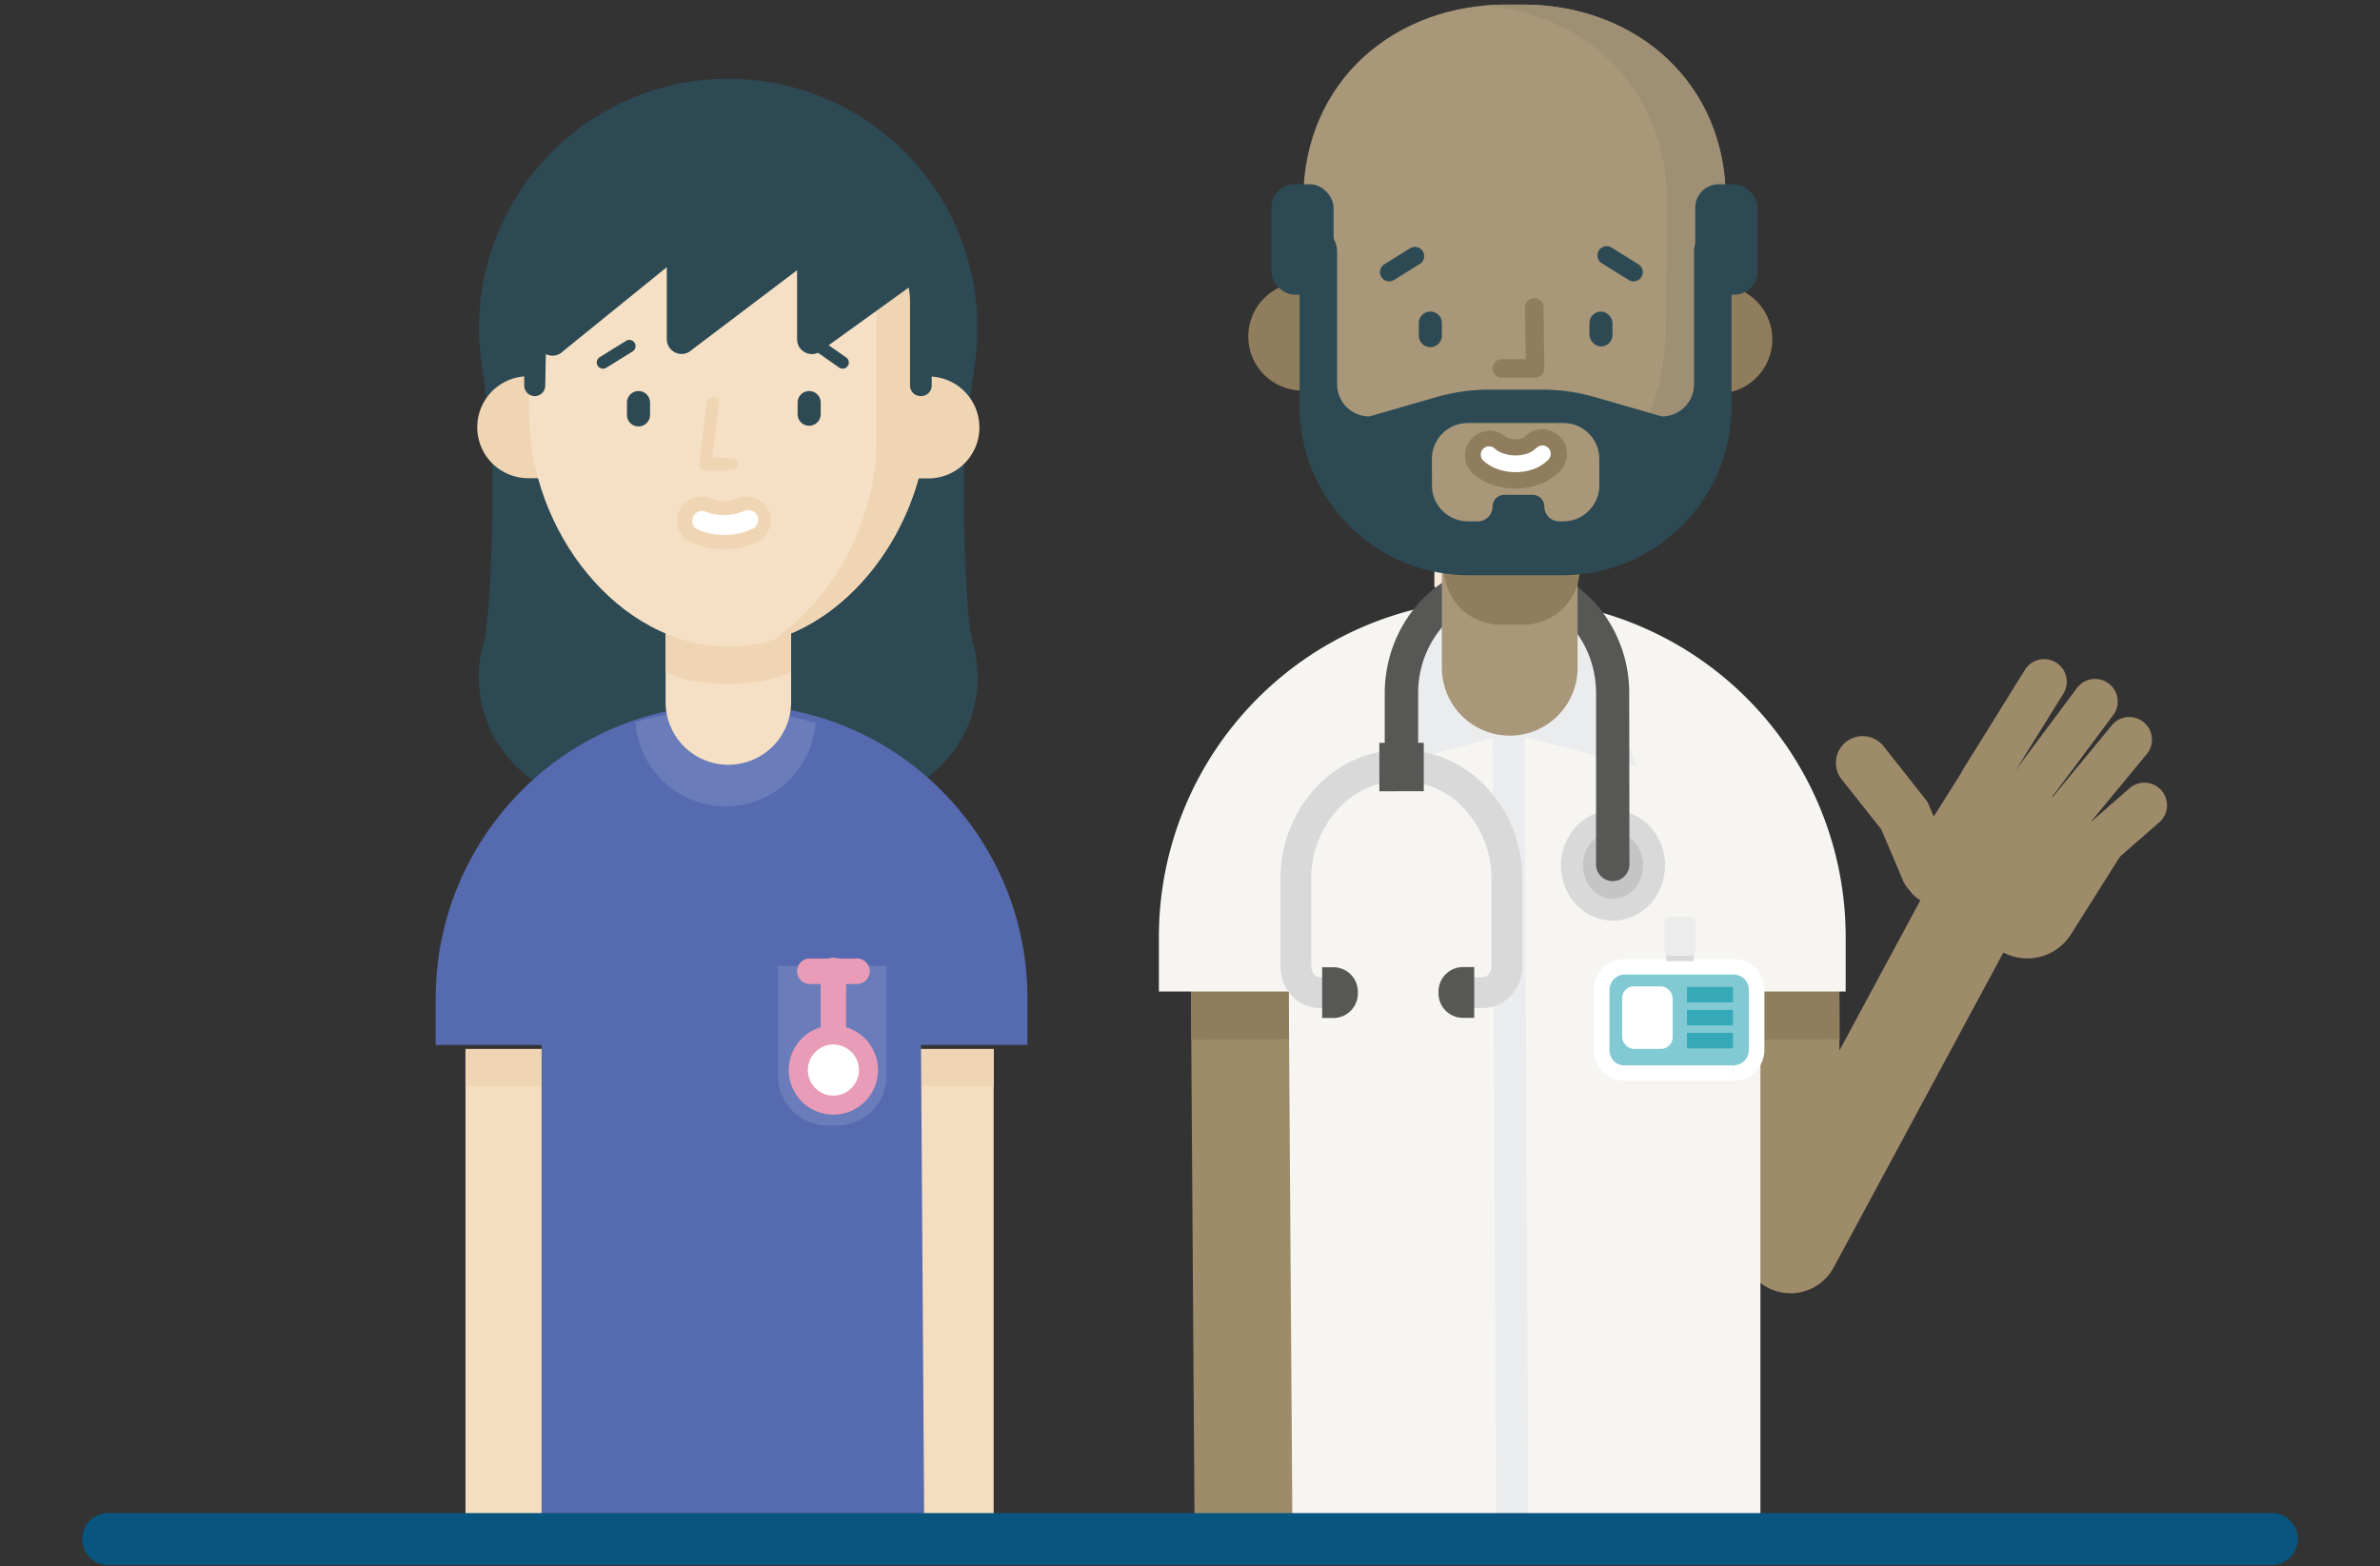 <?xml version="1.0" encoding="UTF-8"?> <svg xmlns="http://www.w3.org/2000/svg" id="Layer_1" data-name="Layer 1" viewBox="0 0 550 362"><rect x="0" y="0" width="550" height="362" fill="#333333" stroke="none"/><polyline points="211.27 242.42 211.27 353.39 229.63 353.39 229.63 242.42" style="fill:#f5ddbf"></polyline><polyline points="107.57 242.42 107.57 353.39 125.93 353.39 125.93 242.42" style="fill:#f5ddbf"></polyline><polyline points="211.27 242.42 211.27 250.99 229.63 250.99 229.63 242.42" style="fill:#f0d5b4"></polyline><polyline points="107.57 242.42 107.57 250.99 125.93 250.99 125.93 242.42" style="fill:#f0d5b4"></polyline><path d="M197.12,185.34H139.5a28.86,28.86,0,0,1-27.74-36.8c2-7,2.57-41.77,1.6-49l-2.07-15.6a57.58,57.58,0,1,1,114,0l-2.08,15.6c-1,7.27-.42,42,1.6,49A28.85,28.85,0,0,1,197.12,185.34Z" style="fill:#2d4a54"></path><path d="M237.43,241.49H100.69V230.62c0-37.11,30.09-67.67,67.2-67.67h2.33c37.12,0,67.21,30.56,67.21,67.67Z" style="fill:#566ab0"></path><polygon points="125.16 351.68 125.16 217.85 212.68 217.85 213.57 351.68 125.16 351.68" style="fill:#566ab0"></polygon><path d="M167.68,186.34h0a20.88,20.88,0,0,0,20.8-19.24,69.88,69.88,0,0,0-20-2.94H166a69.88,69.88,0,0,0-19.13,2.68A20.86,20.86,0,0,0,167.68,186.34Z" style="fill:#6a7cb9"></path><path d="M168.3,176.73h0a14.48,14.48,0,0,1-14.48-14.48V119.69h29v42.56A14.49,14.49,0,0,1,168.3,176.73Z" style="fill:#f6e0c5"></path><path d="M182.78,143.35h-29v11.91s3.93,2.75,14.33,2.75,14.63-2.75,14.63-2.75Z" style="fill:#f0d5b4"></path><path d="M132.12,110.51H122.07a11.78,11.78,0,1,1,0-23.56h10.05Z" style="fill:#f0d5b4"></path><path d="M204.5,87h10.05a11.78,11.78,0,0,1,0,23.56H204.5Z" style="fill:#f0d5b4"></path><path d="M168.3,149.38h0c-25.4,0-46-26.85-46-53.63V68.66c0-25.7,19.75-46.52,44.11-46.52h3.75c24.37,0,44.12,20.82,44.12,46.52V95.75C214.29,122.53,193.7,149.38,168.3,149.38Z" style="fill:#f6e0c5"></path><path d="M170.22,22.14h-3.76a42.31,42.31,0,0,0-24.07,7.54,42,42,0,0,1,12.33-1.85h3.76c24.36,0,44.11,20.82,44.11,46.52v27.09c0,18.29-9.61,36.6-23.79,46.38,20.36-6.07,35.53-29.08,35.53-52.07V68.66C214.33,43,194.58,22.14,170.22,22.14Z" style="fill:#f0d5b4"></path><path d="M207.55,47.42l-83.3.46V78.77a3.42,3.42,0,0,0,5.84,2.42l24-19.45V78.37a3.42,3.42,0,0,0,5.77,2.49L184.2,62.45V78.37A3.42,3.42,0,0,0,190,80.86L210.3,66.24Z" style="fill:#2d4a54"></path><path d="M212.9,91.53h-.21a2.43,2.43,0,0,1-2.39-2.43V69.65a16.53,16.53,0,0,0-16.53-16.53H142.9a16.52,16.52,0,0,0-16.52,16.29L126,89.12a2.42,2.42,0,0,1-4.84,0l-.34-27.4c0-21.43,18.59-41.06,40-41.06h14.79c21.36,0,39.62,19.54,39.7,40.91V89.11A2.43,2.43,0,0,1,212.9,91.53Z" style="fill:#2d4a54"></path><path d="M193.39,260.11h-2.13a11.47,11.47,0,0,1-11.47-11.46V223.2h25.06v25.45A11.46,11.46,0,0,1,193.39,260.11Z" style="fill:#6a7cb9"></path><path d="M197.87,227.4H187.32a2.95,2.95,0,1,1,0-5.89h10.55a2.95,2.95,0,1,1,0,5.89Z" style="fill:#e99cb7"></path><path d="M192.59,242.13a3,3,0,0,1-2.94-2.95V224.46a2.95,2.95,0,1,1,5.89,0v14.72A3,3,0,0,1,192.59,242.13Z" style="fill:#e99cb7"></path><path d="M200.7,247.28a8.11,8.11,0,1,1-8.11-8.1A8.11,8.11,0,0,1,200.7,247.28Z" style="fill:#fff"></path><path d="M192.59,257.59a10.31,10.31,0,1,1,10.31-10.3A10.32,10.32,0,0,1,192.59,257.59Zm0-16.2a5.9,5.9,0,1,0,5.9,5.9A5.91,5.91,0,0,0,192.59,241.39Z" style="fill:#e99cb7"></path><path d="M147.55,90.37h0A2.66,2.66,0,0,1,150.22,93v2.72a2.67,2.67,0,1,1-5.33,0V93A2.66,2.66,0,0,1,147.55,90.37Z" style="fill:#2d4a54"></path><path d="M187,90.37h0A2.67,2.67,0,0,1,189.66,93v2.72a2.67,2.67,0,1,1-5.34,0V93A2.67,2.67,0,0,1,187,90.37Z" style="fill:#2d4a54"></path><path d="M170.11,115.3l1.13,2.25-1.05-2.29-.08,0,1.13,2.25-1.05-2.29a4.52,4.52,0,0,1-.88.3,7.84,7.84,0,0,1-4.29-.06c-.28-.08-.48-.16-.59-.2l-.08,0-1,2.26,1.11-2.22-.08,0-1,2.26,1.11-2.22a5.53,5.53,0,1,0-5,9.89,15.16,15.16,0,0,0,2.41.91,18.75,18.75,0,0,0,10.77,0,14.75,14.75,0,0,0,2.41-.92,5.53,5.53,0,0,0-5-9.88Z" style="fill:#f0d5b4"></path><path d="M171.57,118.21l.66,1.31-.65-1.32h0l.66,1.31-.65-1.32h0a10.78,10.78,0,0,1-4.29.87,11.42,11.42,0,0,1-3.18-.46c-.39-.12-.7-.23-.89-.31l-.21-.09,0,0h0l-.66,1.34.67-1.33h0l-.66,1.34.67-1.33a2.28,2.28,0,0,0-2,4.07,15.56,15.56,0,0,0,12.68,0,2.28,2.28,0,1,0-2-4.07Z" style="fill:#fff"></path><path d="M163.35,92.89l-1.76,14.17a1.41,1.41,0,0,0,1.41,1.6h6.06a1.42,1.42,0,0,0,0-2.84h-4.45l1.56-12.58a1.43,1.43,0,0,0-1.24-1.59,1.41,1.41,0,0,0-1.58,1.24Z" style="fill:#f0d5b4"></path><path d="M140.1,85l6.09-3.78a1.43,1.43,0,0,0,.45-2,1.41,1.41,0,0,0-1.95-.46l-6.09,3.78A1.42,1.42,0,1,0,140.1,85" style="fill:#2d4a54"></path><path d="M186.18,79.54l7.74,5.4a1.42,1.42,0,1,0,1.63-2.33l-7.75-5.4a1.42,1.42,0,1,0-1.62,2.33" style="fill:#2d4a54"></path><path d="M402.47,207.31v80.27a11.31,11.31,0,0,0,21.26,5.36l45.18-83.84A11.3,11.3,0,0,0,449,198.37l-23.93,44.41V207.31a11.31,11.31,0,1,0-22.61,0Z" style="fill:#9e8b6a"></path><polyline points="425.13 240.14 425.03 225.02 402.42 225.17 402.52 240.29" style="fill:#8f7d5d"></polyline><rect x="287.59" y="210.66" width="119.23" height="140.21" style="fill:#f7f5f2"></rect><polyline points="298.65 350.8 297.79 225.02 275.19 225.17 276.04 350.95" style="fill:#9e8b6a"></polyline><polyline points="297.9 240.14 297.79 225.02 275.19 225.17 275.29 240.29" style="fill:#8f7d5d"></polyline><path d="M426.6,229.13H267.81V216.51a78,78,0,0,1,78-78h2.71a78,78,0,0,1,78,78v12.62" style="fill:#f7f5f2"></path><polygon points="353.17 350.87 345.74 350.87 344.87 159.6 352.3 159.6 353.17 350.87" style="fill:#ebeced"></polygon><polyline points="333.21 139.49 347.44 169.96 320.33 177.02 333.21 139.49" style="fill:#ebeced"></polyline><polyline points="364.57 142.69 351.58 170.08 378.34 177.17 364.57 142.69" style="fill:#ebeced"></polyline><path d="M362.37,122.75h-30.9v12.83s1.85,2,6.33,3.3a79.32,79.32,0,0,1,8.05-.41h2.71q3.76,0,7.44.35a16,16,0,0,0,6.37-3.24V122.75" style="fill:#f6e9d9"></path><path d="M348.56,138.47h-2.71a79.32,79.32,0,0,0-8.05.41,31.66,31.66,0,0,0,9,1.18,32.2,32.2,0,0,0,9.24-1.24q-3.67-.34-7.44-.35" style="fill:#efdfce"></path><rect x="370.11" y="223.42" width="35.79" height="24.55" rx="5.33" style="fill:#82cad3"></rect><path d="M400.58,248v-1.79H375.44a3.5,3.5,0,0,1-2.5-1,3.56,3.56,0,0,1-1-2.5V228.75a3.55,3.55,0,0,1,3.54-3.54h25.14a3.53,3.53,0,0,1,3.53,3.54v13.89a3.53,3.53,0,0,1-3.53,3.54v3.58a7.12,7.12,0,0,0,7.12-7.12V228.75a7.12,7.12,0,0,0-7.12-7.12H375.44a7.12,7.12,0,0,0-7.12,7.12v13.89a7.12,7.12,0,0,0,7.12,7.12h25.14Z" style="fill:#fff"></path><rect x="374.87" y="227.95" width="11.67" height="14.45" rx="2.7" style="fill:#fff"></rect><polyline points="389.85 231.66 400.47 231.66 400.47 228.07 389.85 228.07" style="fill:#36a9b8"></polyline><polyline points="389.85 236.97 400.47 236.97 400.47 233.38 389.85 233.38" style="fill:#36a9b8"></polyline><polyline points="389.85 242.28 400.47 242.28 400.47 238.69 389.85 238.69" style="fill:#36a9b8"></polyline><rect x="385.06" y="216.72" width="6.35" height="5.4" style="fill:#d9d9d9"></rect><rect x="384.67" y="211.84" width="7.14" height="9.05" rx="1.13" style="fill:#ececec"></rect><path d="M308.55,225.84h-3.41a1.86,1.86,0,0,1-1.39-.64,2.78,2.78,0,0,1-.71-1.88h0l0-20.21v-.05h0l-2.36,0H303v0l-2.36,0H303A23.64,23.64,0,0,1,309.2,187a19.89,19.89,0,0,1,14.62-6.57h0A19.92,19.92,0,0,1,338.46,187a23.66,23.66,0,0,1,6.2,16.14l0,20.18h3.47l-3.47-.17v.17h3.47l-3.47-.17v.17a2.76,2.76,0,0,1-.71,1.88,1.89,1.89,0,0,1-1.38.65h-4.11v7.11h4.11A9,9,0,0,0,349.2,230a9.87,9.87,0,0,0,2.6-6.72h-3.48l3.47.17a1,1,0,0,0,0-.17h-3.48l3.47.17a1.15,1.15,0,0,0,0-.17h0l0-20.18a30.84,30.84,0,0,0-8.11-21,27,27,0,0,0-19.83-8.82h0A27,27,0,0,0,304,182.13a30.76,30.76,0,0,0-8.08,21v.12l3.55-.08h-3.55l0,20.19h0a9.88,9.88,0,0,0,2.61,6.72,9,9,0,0,0,6.6,2.91h3.42v-7.11Z" style="fill:#d9d9d9"></path><path d="M308.13,235.26h-2.59V223.53h2.59a5.65,5.65,0,0,1,5.66,5.64v.43A5.67,5.67,0,0,1,308.13,235.26Z" style="fill:#575756"></path><path d="M338.1,223.49h2.58l0,11.73h-2.59a5.65,5.65,0,0,1-5.66-5.64v-.43A5.66,5.66,0,0,1,338.1,223.49Z" style="fill:#575756"></path><path d="M382.24,200c0,5.65-4.24,10.23-9.48,10.23s-9.49-4.56-9.49-10.21,4.23-10.22,9.47-10.23S382.23,194.33,382.24,200Z" style="fill:#c5c5c5"></path><path d="M382.24,200h-.19l-2.34-.07V200h2.34l-2.34-.07V200a8.07,8.07,0,0,1-2.1,5.5,6.63,6.63,0,0,1-4.85,2.19h0a6.58,6.58,0,0,1-4.85-2.18,8.07,8.07,0,0,1-2.1-5.5v-.13l-2.28.12h2.28v-.12l-2.28.12h2.28a8.07,8.07,0,0,1,2.1-5.5,6.49,6.49,0,0,1,9.7,0,8.1,8.1,0,0,1,2.11,5.5h5.06a13.1,13.1,0,0,0-3.46-8.94,11.69,11.69,0,0,0-8.57-3.8h0a11.66,11.66,0,0,0-8.56,3.81,13.1,13.1,0,0,0-3.45,8.94,1.19,1.19,0,0,0,0,.15l2.53-.14h-2.54a13.17,13.17,0,0,0,3.46,8.94,11.72,11.72,0,0,0,8.56,3.8h0a11.66,11.66,0,0,0,8.56-3.81,13.14,13.14,0,0,0,3.45-9h-2.35l2.35.08V200h-2.35l2.35.08V200h-2.53Z" style="fill:#d9d9d9"></path><path d="M327.73,176.84l0-16.55v-.06h0l-2.66.05h2.66v-.05l-2.66.05h2.66a23.43,23.43,0,0,1,6.11-16,20.9,20.9,0,0,1,6.53-4.76,19,19,0,0,1,7.9-1.72h0a19,19,0,0,1,7.9,1.71c7.31,3.32,12.67,11.29,12.67,20.72l0,39.73a3.86,3.86,0,0,0,7.71,0l-.05-39.73a31.12,31.12,0,0,0-8.2-21.21,28.29,28.29,0,0,0-9-6.51,26.69,26.69,0,0,0-11.09-2.42h0a26.7,26.7,0,0,0-11.09,2.43C327,137.21,320,147.93,320,160.28v.12l3.85-.09H320l0,16.53a3.86,3.86,0,0,0,7.71,0Z" style="fill:#575756"></path><polyline points="318.76 182.86 329.03 182.85 329.02 171.66 318.75 171.67" style="fill:#575756"></polyline><path d="M348.89,170h0a15.68,15.68,0,0,1-15.68-15.68V117.63h31.36v36.72A15.68,15.68,0,0,1,348.89,170Z" style="fill:#a89779"></path><path d="M352.12,144.36h-5.45a13,13,0,0,1-12.95-13V108.6h31.35v22.8A13,13,0,0,1,352.12,144.36Z" style="fill:#8f7d5d"></path><path d="M425.74,180.3l9,11.35,4.93,11.59A6.17,6.17,0,1,0,451,198.41l-5.57-13.11-10-12.66a6.18,6.18,0,1,0-9.69,7.66Z" style="fill:#9e8b6a"></path><path d="M487,200.51l11.85-10.35a5.23,5.23,0,1,0-6.88-7.87l-11.84,10.36a5.22,5.22,0,1,0,6.87,7.86" style="fill:#9e8b6a"></path><path d="M479.27,194.66,496,174.38a5.23,5.23,0,1,0-8.06-6.66L471.22,188a5.22,5.22,0,1,0,8,6.66" style="fill:#9e8b6a"></path><path d="M470.67,188.93l17.57-23.53a5.23,5.23,0,1,0-8.38-6.25L462.3,182.68a5.22,5.22,0,0,0,8.37,6.25" style="fill:#9e8b6a"></path><path d="M462.55,183.28l14.39-23.16a5.23,5.23,0,0,0-8.88-5.51l-14.39,23.16a5.23,5.23,0,0,0,8.88,5.51" style="fill:#9e8b6a"></path><path d="M491.68,195.16l-13.09,20.76a11.93,11.93,0,0,1-16.45,3.73l-18.61-11.74a7.41,7.41,0,0,1-2.32-10.23L456.7,173.1Z" style="fill:#9e8b6a"></path><path d="M386.32,90.85l10.66.08a12.5,12.5,0,0,0,.18-25l-10.67-.07Z" style="fill:#8f7d5d"></path><path d="M311.72,65.34l-10.66-.08a12.5,12.5,0,1,0-.18,25l10.66.08Z" style="fill:#8f7d5d"></path><path d="M349.39,131.82h0c26.95.19,49-28.13,49.2-56.56l.21-28.74C399,19.26,378.19,1.25,352.34,1.07l-4,0c-25.85-.19-47,17.52-47.16,44.78L301,74.57C300.8,103,322.44,131.63,349.39,131.82Z" style="fill:#a89779"></path><path d="M352.34,1.07l-4,0a52.63,52.63,0,0,0-5.36.23c23.83,2,42.37,19.51,42.19,45.25L385,75.26c-.18,25.88-18.48,51.67-42.1,55.94a38,38,0,0,0,6.51.62c26.95.19,49-28.13,49.2-56.56l.21-28.74C399,19.26,378.19,1.25,352.34,1.07Z" style="fill:#9f8f74"></path><path d="M302,52.12a1.67,1.67,0,0,0-1.67,1.67v40a39.15,39.15,0,0,0,39.15,39.15H361a39.15,39.15,0,0,0,39.15-39.15v-40a1.67,1.67,0,0,0-1.67-1.67h-.91a6.09,6.09,0,0,0-6.09,6.09V88.82a7.42,7.42,0,0,1-7.43,7.42l-15.47-4.47a43.75,43.75,0,0,0-12.14-1.72H344.07a43.75,43.75,0,0,0-12.14,1.72l-15.47,4.47A7.43,7.43,0,0,1,309,88.82V58.21a6.09,6.09,0,0,0-6.09-6.09Zm28.9,53.93a8.29,8.29,0,0,1,8.29-8.29H361.3a8.29,8.29,0,0,1,8.29,8.29v6.14a8.29,8.29,0,0,1-8.29,8.29h-1a3.41,3.41,0,0,1-3.41-3.4,2.72,2.72,0,0,0-2.72-2.73h-6.53a2.72,2.72,0,0,0-2.72,2.73,3.41,3.41,0,0,1-3.41,3.4h-2.3a8.29,8.29,0,0,1-8.29-8.29Z" style="fill:#2d4a54"></path><path d="M352.26,101a1.32,1.32,0,0,1-.54.29,4.46,4.46,0,0,1-1.49.24,5.15,5.15,0,0,1-1.55-.24,2.51,2.51,0,0,1-.72-.36,5.69,5.69,0,0,0-7.69,8.38,13.25,13.25,0,0,0,4.8,2.77,16.63,16.63,0,0,0,5.16.83,16.13,16.13,0,0,0,5.35-.91,12.86,12.86,0,0,0,5-3.2,5.69,5.69,0,0,0-8.29-7.8Z" style="fill:#8f7d5d"></path><path d="M355,103.53a5.05,5.05,0,0,1-2,1.26,8.3,8.3,0,0,1-2.77.46,8.57,8.57,0,0,1-2.75-.44,5.59,5.59,0,0,1-2.06-1.16,1.94,1.94,0,0,0-2.72.12,1.92,1.92,0,0,0,.12,2.71,9.6,9.6,0,0,0,3.45,2,12.58,12.58,0,0,0,4,.63,12,12,0,0,0,4.07-.69,8.92,8.92,0,0,0,3.5-2.23,1.92,1.92,0,0,0-2.8-2.64Z" style="fill:#fff"></path><rect x="293.81" y="42.58" width="14.37" height="25.53" rx="5.42" style="fill:#2d4a54"></rect><rect x="391.76" y="42.58" width="14.37" height="25.53" rx="5.42" style="fill:#2d4a54"></rect><path d="M330.54,72h0a2.66,2.66,0,0,1,2.67,2.66v2.73a2.67,2.67,0,1,1-5.33,0V74.66A2.66,2.66,0,0,1,330.54,72Z" style="fill:#2d4a54"></path><rect x="367.31" y="72" width="5.33" height="8.06" rx="2.67" style="fill:#2d4a54"></rect><path d="M322.15,64.7l6.09-3.78A2.14,2.14,0,0,0,326,57.29l-6.09,3.79a2.13,2.13,0,0,0,2.25,3.62" style="fill:#2d4a54"></path><path d="M378.63,61.08l-6.09-3.79a2.14,2.14,0,1,0-2.25,3.63l6.09,3.78a2.13,2.13,0,1,0,2.25-3.62" style="fill:#2d4a54"></path><path d="M352.43,71l.16,12h-5.38a2.14,2.14,0,1,0,0,4.27h7.54a2.13,2.13,0,0,0,1.52-.64,2.1,2.1,0,0,0,.61-1.52L356.69,71a2.13,2.13,0,1,0-4.26.06Z" style="fill:#8f7d5d"></path><path d="M25,361.67H525a6,6,0,0,0,0-12H25a6,6,0,1,0,0,12" style="fill:#085680"></path></svg> 